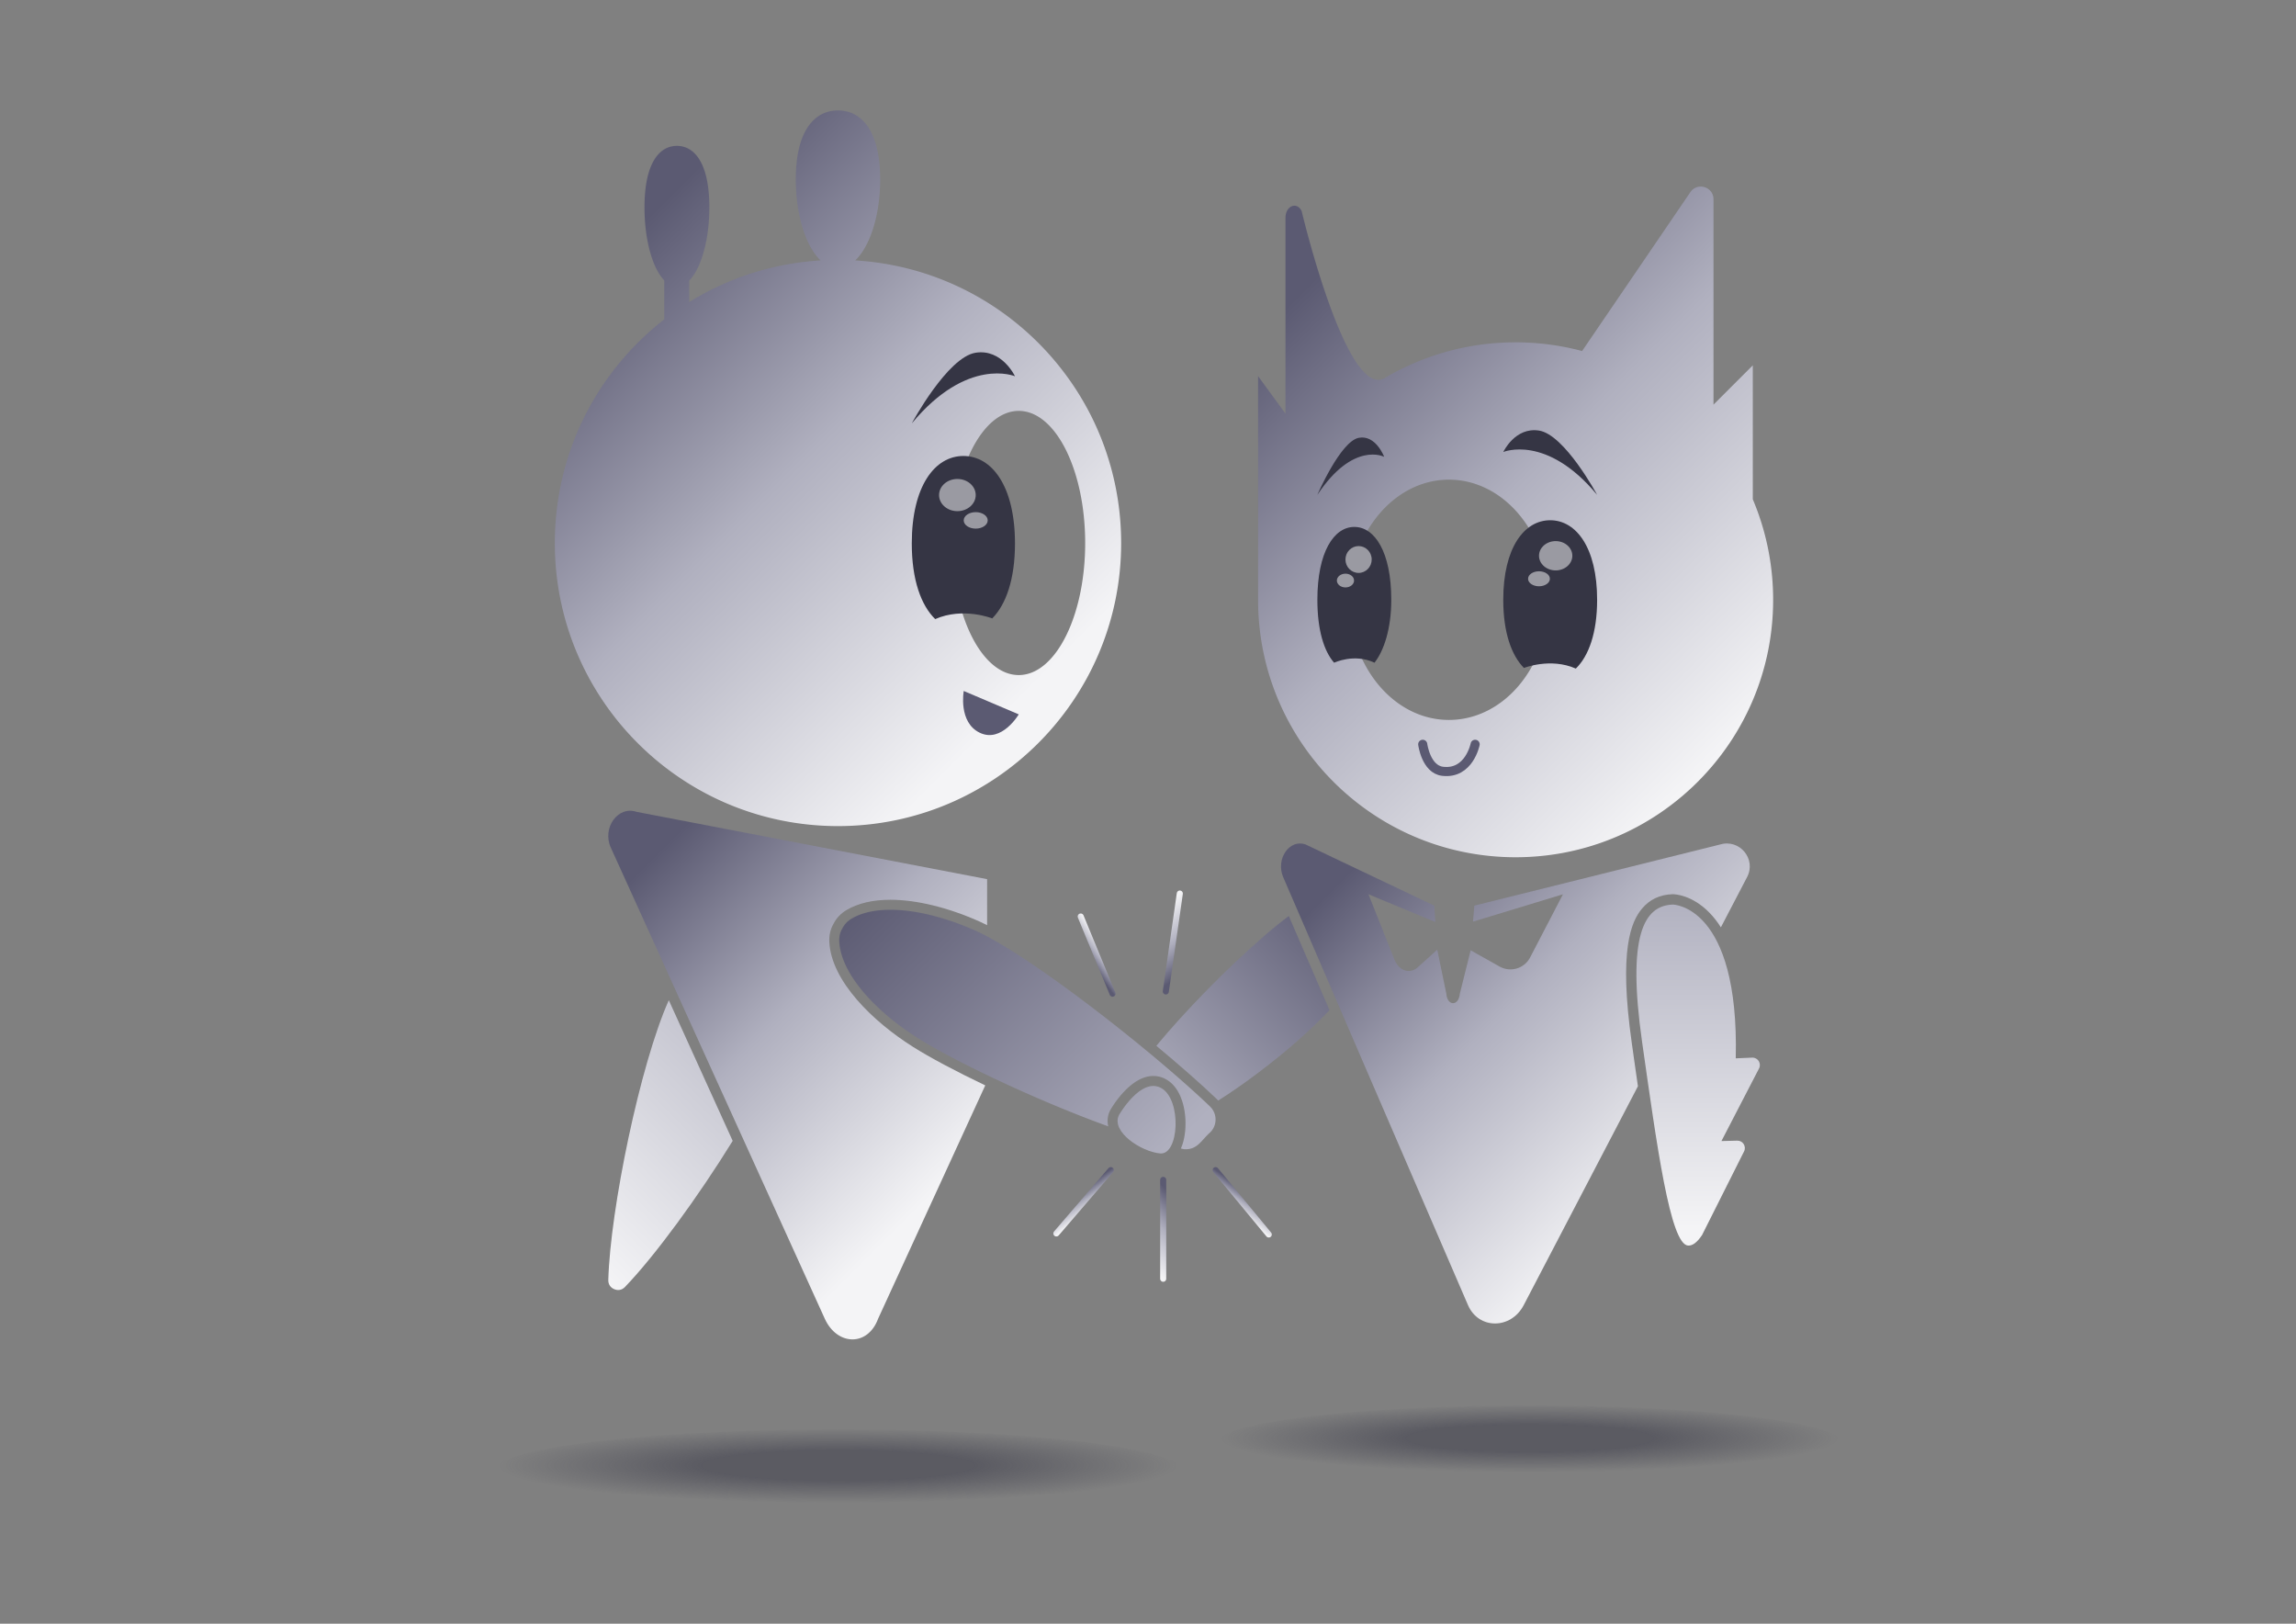 <svg xmlns="http://www.w3.org/2000/svg" xmlns:xlink="http://www.w3.org/1999/xlink" id="Calque_1" data-name="Calque 1" viewBox="0 0 841.89 595.28"><rect x="0" y="0" width="841.89" height="595.28" fill="#808080" stroke="none"/><defs><linearGradient id="Dégradé_sans_nom_11" x1="463.3" x2="650.6" y1="83.55" y2="270.85" data-name="Dégradé sans nom 11" gradientUnits="userSpaceOnUse"><stop offset=".1" stop-color="#5b5a72"/><stop offset=".5" stop-color="#b0b0bf"/><stop offset=".96" stop-color="#f4f4f6"/></linearGradient><linearGradient id="Dégradé_secondaire1" x1="497.12" x2="422.97" y1="334.59" y2="408.74" data-name="Dégradé secondaire1" gradientUnits="userSpaceOnUse"><stop offset="0" stop-color="#5b5a72"/><stop offset="1" stop-color="#b0b0bf"/></linearGradient><linearGradient id="Dégradé_sans_nom_26" x1="296.84" x2="203.98" y1="359.63" y2="452.49" data-name="Dégradé sans nom 26" gradientUnits="userSpaceOnUse"><stop offset="0" stop-color="#b0b0bf"/><stop offset="1" stop-color="#f4f4f6"/></linearGradient><linearGradient xlink:href="#Dégradé_sans_nom_11" id="Dégradé_sans_nom_11-2" x1="228.13" x2="359.49" y1="299.52" y2="430.89" data-name="Dégradé sans nom 11"/><linearGradient xlink:href="#Dégradé_sans_nom_11" id="Dégradé_sans_nom_11-3" x1="198.83" x2="380.92" y1="82.04" y2="264.13" data-name="Dégradé sans nom 11"/><linearGradient xlink:href="#Dégradé_sans_nom_11" id="Dégradé_sans_nom_11-4" x1="334.46" x2="341.43" y1="321.06" y2="328.02" data-name="Dégradé sans nom 11" gradientTransform="rotate(80.99 328.653 451.507)"/><linearGradient xlink:href="#Dégradé_sans_nom_11" id="Dégradé_sans_nom_11-5" x1="334.39" x2="341.36" y1="-6723.05" y2="-6716.08" data-name="Dégradé sans nom 11" gradientTransform="scale(-1 1) rotate(79.88 -4305.237 -3578.665)"/><linearGradient xlink:href="#Dégradé_sans_nom_11" id="Dégradé_sans_nom_11-6" x1="336.77" x2="356.47" y1="344.55" y2="364.25" data-name="Dégradé sans nom 11" gradientTransform="rotate(90 338.425 442.495)"/><linearGradient xlink:href="#Dégradé_sans_nom_11" id="Dégradé_sans_nom_11-7" x1="361.81" x2="368.78" y1="-6727.21" y2="-6720.24" data-name="Dégradé sans nom 11" gradientTransform="rotate(-81.87 4461.681 -3208.191)"/><linearGradient xlink:href="#Dégradé_sans_nom_11" id="Dégradé_sans_nom_11-8" x1="363.97" x2="383.67" y1="351.93" y2="371.63" data-name="Dégradé sans nom 11" gradientTransform="scale(1 -1) rotate(81.87 809.704 40.562)"/><linearGradient xlink:href="#Dégradé_secondaire1" id="Dégradé_secondaire1-2" x1="327.26" x2="431.28" y1="315.59" y2="419.61" data-name="Dégradé secondaire1"/><linearGradient xlink:href="#Dégradé_secondaire1" id="Dégradé_secondaire1-3" x1="319.07" x2="423.09" y1="323.78" y2="427.79" data-name="Dégradé secondaire1"/><linearGradient xlink:href="#Dégradé_sans_nom_26" id="Dégradé_sans_nom_26-2" x1="622.67" x2="622.67" y1="327.97" y2="450.14" data-name="Dégradé sans nom 26"/><linearGradient xlink:href="#Dégradé_sans_nom_11" id="Dégradé_sans_nom_11-9" x1="490.21" x2="624.92" y1="297.2" y2="431.91" data-name="Dégradé sans nom 11"/><radialGradient id="Dégradé_sans_nom_17" cx="124.05" cy="529.27" r="113.16" data-name="Dégradé sans nom 17" fx="124.05" fy="529.27" gradientTransform="matrix(1 0 -0 .11 436.85 469.06)" gradientUnits="userSpaceOnUse"><stop offset=".4" stop-color="#353544" stop-opacity=".5"/><stop offset="1" stop-color="#353544" stop-opacity="0"/></radialGradient><radialGradient xlink:href="#Dégradé_sans_nom_17" id="Dégradé_sans_nom_17-2" cx="487.38" cy="539.43" r="124.43" data-name="Dégradé sans nom 17" fx="487.38" fy="539.43" gradientTransform="matrix(-1 0 0 .11 794.63 477.93)"/><style>.cls-9{fill:#353544}.cls-20{fill:#fff;opacity:.5}</style></defs><path d="M642.71 183.11v-49.17l-14.41 14.41V73.06c0-4.57-5.91-6.39-8.48-2.62l-39.7 58.25a94.696 94.696 0 0 0-24.38-3.19c-17.52 0-33.9 4.77-47.95 13.07s-30.51-61.21-30.51-61.21c-1.8-3.6-5.92-1.86-5.92 2.49v71.8l-10.05-13.75V219.92c0 52.09 42.27 94.36 94.43 94.36s94.43-42.27 94.43-94.36c0-13.05-2.65-25.5-7.44-36.82Zm-111.43 80.83c-20.16 0-36.55-19.7-36.55-44.01s16.39-44.08 36.55-44.08 36.55 19.7 36.55 44.08-16.34 44.01-36.55 44.01Z" style="fill:url(#Dégradé_sans_nom_11)"/><ellipse cx="560.88" cy="529.27" rx="114.97" ry="13.97" style="fill:url(#Dégradé_sans_nom_17)"/><path d="M577.82 245.11c4.7-4.57 7.81-13.06 7.81-25.21 0-19.14-7.7-29.17-17.21-29.17-9.5 0-17.21 10.04-17.21 29.17 0 11.96 3.01 20.36 7.59 24.99 0 0 9.7-3.89 19.01.22Z" class="cls-9"/><ellipse cx="564.31" cy="212.19" class="cls-20" rx="4" ry="2.75"/><ellipse cx="570.43" cy="203.75" class="cls-20" rx="6.11" ry="5.37"/><path d="M503.99 242.96c3.43-4.3 6.16-12.42 6.16-23.07 0-17.52-6.07-26.71-13.55-26.71s-13.55 9.19-13.55 26.71c0 11.12 2.44 18.88 6.14 23.07 0 0 7.38-3.54 14.81 0Z" class="cls-9"/><ellipse cx="493.35" cy="212.84" class="cls-20" rx="3.15" ry="2.52"/><ellipse cx="498.16" cy="205.12" class="cls-20" rx="4.81" ry="4.92"/><path d="M521.68 272.87s1.17 9.16 7.28 9.9c9.76 1.18 11.94-9.9 11.94-9.9" style="fill:none;stroke-linecap:round;stroke-linejoin:round;stroke:#5b5a72;stroke-width:3.34px"/><path d="M551.22 165.71s15.83-6.69 34.41 15.71c0 0-11.89-22.11-21.32-23.57-8.8-1.36-13.09 7.86-13.09 7.86ZM507.55 167.48s-11.27-5.94-24.51 13.94c0 0 8.47-19.62 15.18-20.91 6.26-1.2 9.32 6.97 9.32 6.97Z" class="cls-9"/><path d="M472.57 335.83c-2.7 2.01-5.65 4.38-8.87 7.18-14.11 12.22-28.92 27.43-39.7 40.4 8.33 6.91 16.04 13.68 22.23 19.59.16.15.31.32.46.48 9.45-5.92 20.67-14.5 28.69-21.54 4.63-4.07 8.65-7.94 12.11-11.6l-14.91-34.51Z" style="fill:url(#Dégradé_secondaire1)"/><ellipse cx="307.27" cy="539.43" rx="126.41" ry="15.36" style="fill:url(#Dégradé_sans_nom_17-2)"/><path d="M245.23 366.71c-10.52 23.5-21.48 76.76-22.18 102.56-.05 1.63.86 2.78 2.06 3.3 1.25.62 2.84.53 4.05-.74 11.05-11.47 26.83-33.07 39.5-53.57l-23.42-51.56Z" style="fill:url(#Dégradé_sans_nom_26)"/><path d="M334.71 383.75c-14.35-9.05-29.93-23.9-30.62-38.46-.11-2.46.4-4.64 1.56-6.66 1.05-2.04 2.66-3.74 4.67-4.95 4.23-2.53 9.67-3.81 16.18-3.81 9.6 0 21.24 2.85 32.78 8.02.84.37 1.74.81 2.67 1.29v-16.87l-128.51-24.67c-6.84-2.35-12.78 5.87-9.46 13.14l78.43 172.64c4.47 9.91 15.75 10.41 19.59 0l39.27-85.5c-10.93-5.22-20.37-10.25-26.57-14.17Z" style="fill:url(#Dégradé_sans_nom_11-2)"/><path d="M400.09 152.47c-16.21-32.15-48.59-54.72-86.49-57 5.39-5.14 9.14-16.52 9.14-29.71 0-18.01-6.98-25.27-15.47-25.27s-15.47 7.26-15.47 25.27c0 13.26 3.72 24.62 9.08 29.71-17.6 1.07-34.01 6.51-48.16 15.27v-7.86c4.33-4.39 7.38-14.78 7.38-26.88 0-16.05-5.36-22.52-11.89-22.52S236.32 59.95 236.32 76c0 12.09 2.99 22.42 7.25 26.81v14.28a104.423 104.423 0 0 0-29.12 35.38c-7.05 14.03-11.01 29.89-11.01 46.63 0 57.28 46.48 103.76 103.83 103.76S411.1 256.38 411.1 199.1c0-16.74-3.97-32.6-11.01-46.63Zm-26.54 95.02c-13.47 0-24.36-21.66-24.36-48.39s10.89-48.46 24.36-48.46 24.36 21.66 24.36 48.46-10.92 48.39-24.36 48.39Z" style="fill:url(#Dégradé_sans_nom_11-3)"/><path d="M342.92 226.97c-5.17-5.03-8.59-14.35-8.59-27.72 0-21.04 8.47-32.08 18.92-32.08 10.45 0 18.92 11.03 18.92 32.08 0 13.15-3.31 22.39-8.34 27.47 0 0-10.66-4.27-20.91.25Z" class="cls-9"/><ellipse cx="357.77" cy="190.78" class="cls-20" rx="4.4" ry="3.02"/><ellipse cx="351.05" cy="181.5" class="cls-20" rx="6.72" ry="5.9"/><path d="m373.55 261.9-20.17-8.58s-2.09 11.54 5.93 15.34c8.02 3.8 14.24-6.76 14.24-6.76Z" style="fill:#5b5a72"/><path d="M372.17 137.94s-17.41-7.36-37.84 17.28c0 0 13.07-24.32 23.44-25.91 9.67-1.49 14.4 8.64 14.4 8.64Z" class="cls-9"/><path d="m445.74 428.99 19.49 23.59" style="stroke:url(#Dégradé_sans_nom_11-4);stroke-width:2.23px;fill:none;stroke-linecap:round;stroke-linejoin:round"/><path d="m407.3 428.99-19.95 23.21" style="stroke:url(#Dégradé_sans_nom_11-5);stroke-width:2.23px;fill:none;stroke-linecap:round;stroke-linejoin:round"/><path d="M426.52 432.56v36.25" style="stroke:url(#Dégradé_sans_nom_11-6);stroke-width:2.23px;fill:none;stroke-linecap:round;stroke-linejoin:round"/><path d="m407.95 364.29-11.68-28.28" style="stroke:url(#Dégradé_sans_nom_11-7);stroke-width:2.23px;fill:none;stroke-linecap:round;stroke-linejoin:round"/><path d="m427.48 363.48 5.13-35.89" style="stroke-width:2.23px;stroke:url(#Dégradé_sans_nom_11-8);fill:none;stroke-linecap:round;stroke-linejoin:round"/><path d="M410.29 408.81s8.08-14.16 15.58-9.87c7.5 4.29 6.47 24.53-.44 23.93-6.9-.6-18.14-7.9-15.14-14.06Z" style="fill:url(#Dégradé_secondaire1-2)"/><path d="M443.69 405.65c-22.47-21.45-66.88-55.92-85.9-64.41-17.25-7.73-35.51-10.44-45.59-4.41a8.706 8.706 0 0 0-3.34 3.57c-.83 1.4-1.2 2.91-1.12 4.73.56 11.74 12.94 25.44 28.92 35.52 12.91 8.16 42.83 22.56 69.71 32.29-.45-1.97-.26-3.94.62-5.73.04-.07.07-.14.11-.21.73-1.28 7.39-12.53 15.79-12.53 1.68 0 3.29.43 4.78 1.29 6.95 3.97 8.09 15.72 6.24 22.67-.26 1-.58 1.86-.92 2.63.36.08.72.17 1.07.25 4.9.37 6.37-3.17 9.46-5.95 2.87-2.57 2.94-7.05.15-9.71Z" style="fill:url(#Dégradé_secondaire1-3)"/><path d="M636.46 388.01c1.32-56.26-23.09-56.38-23.09-56.38-10.59.37-16.82 11.33-11.25 50.38 5.42 38.01 10.31 74.25 16.87 74.64 1.67.1 3.41-1.28 5.12-3.87l15.4-30.66c.92-1.84-.45-3.99-2.5-3.94l-5.8.15L645 391.71c.96-1.86-.44-4.06-2.53-3.97l-6.01.26Z" style="fill:url(#Dégradé_sans_nom_26-2)"/><path d="m599 387.06-.64-4.52c-4.91-34.45-.21-44.73 3.75-49.46 2.78-3.32 6.53-5.09 11.13-5.25h.15c.7 0 7.05.22 13.48 6.84 1.51 1.55 2.89 3.34 4.14 5.3l9.61-18.42c3.47-6.61-2.74-14.08-9.88-11.95l-90.14 22.42-.48 5.87 32.98-10.03-12.04 23.16c-2.12 4.07-7.19 5.58-11.19 3.33l-10.61-5.96-3.95 15.84c-.4 4.74-4.65 4.74-4.99 0l-3.31-16.07-7.13 6.44c-2.93 2.68-6.92 1.34-8.6-2.88l-9.49-23.87 24.53 10.18-.41-6.01-47.17-22.42c-5.91-2.14-11.05 5.34-8.23 11.95l67.76 156.9c3.87 9.01 15.79 9.01 20.46 0l41.86-80.21c-.53-3.67-1.06-7.4-1.6-11.19Z" style="fill:url(#Dégradé_sans_nom_11-9)"/></svg>